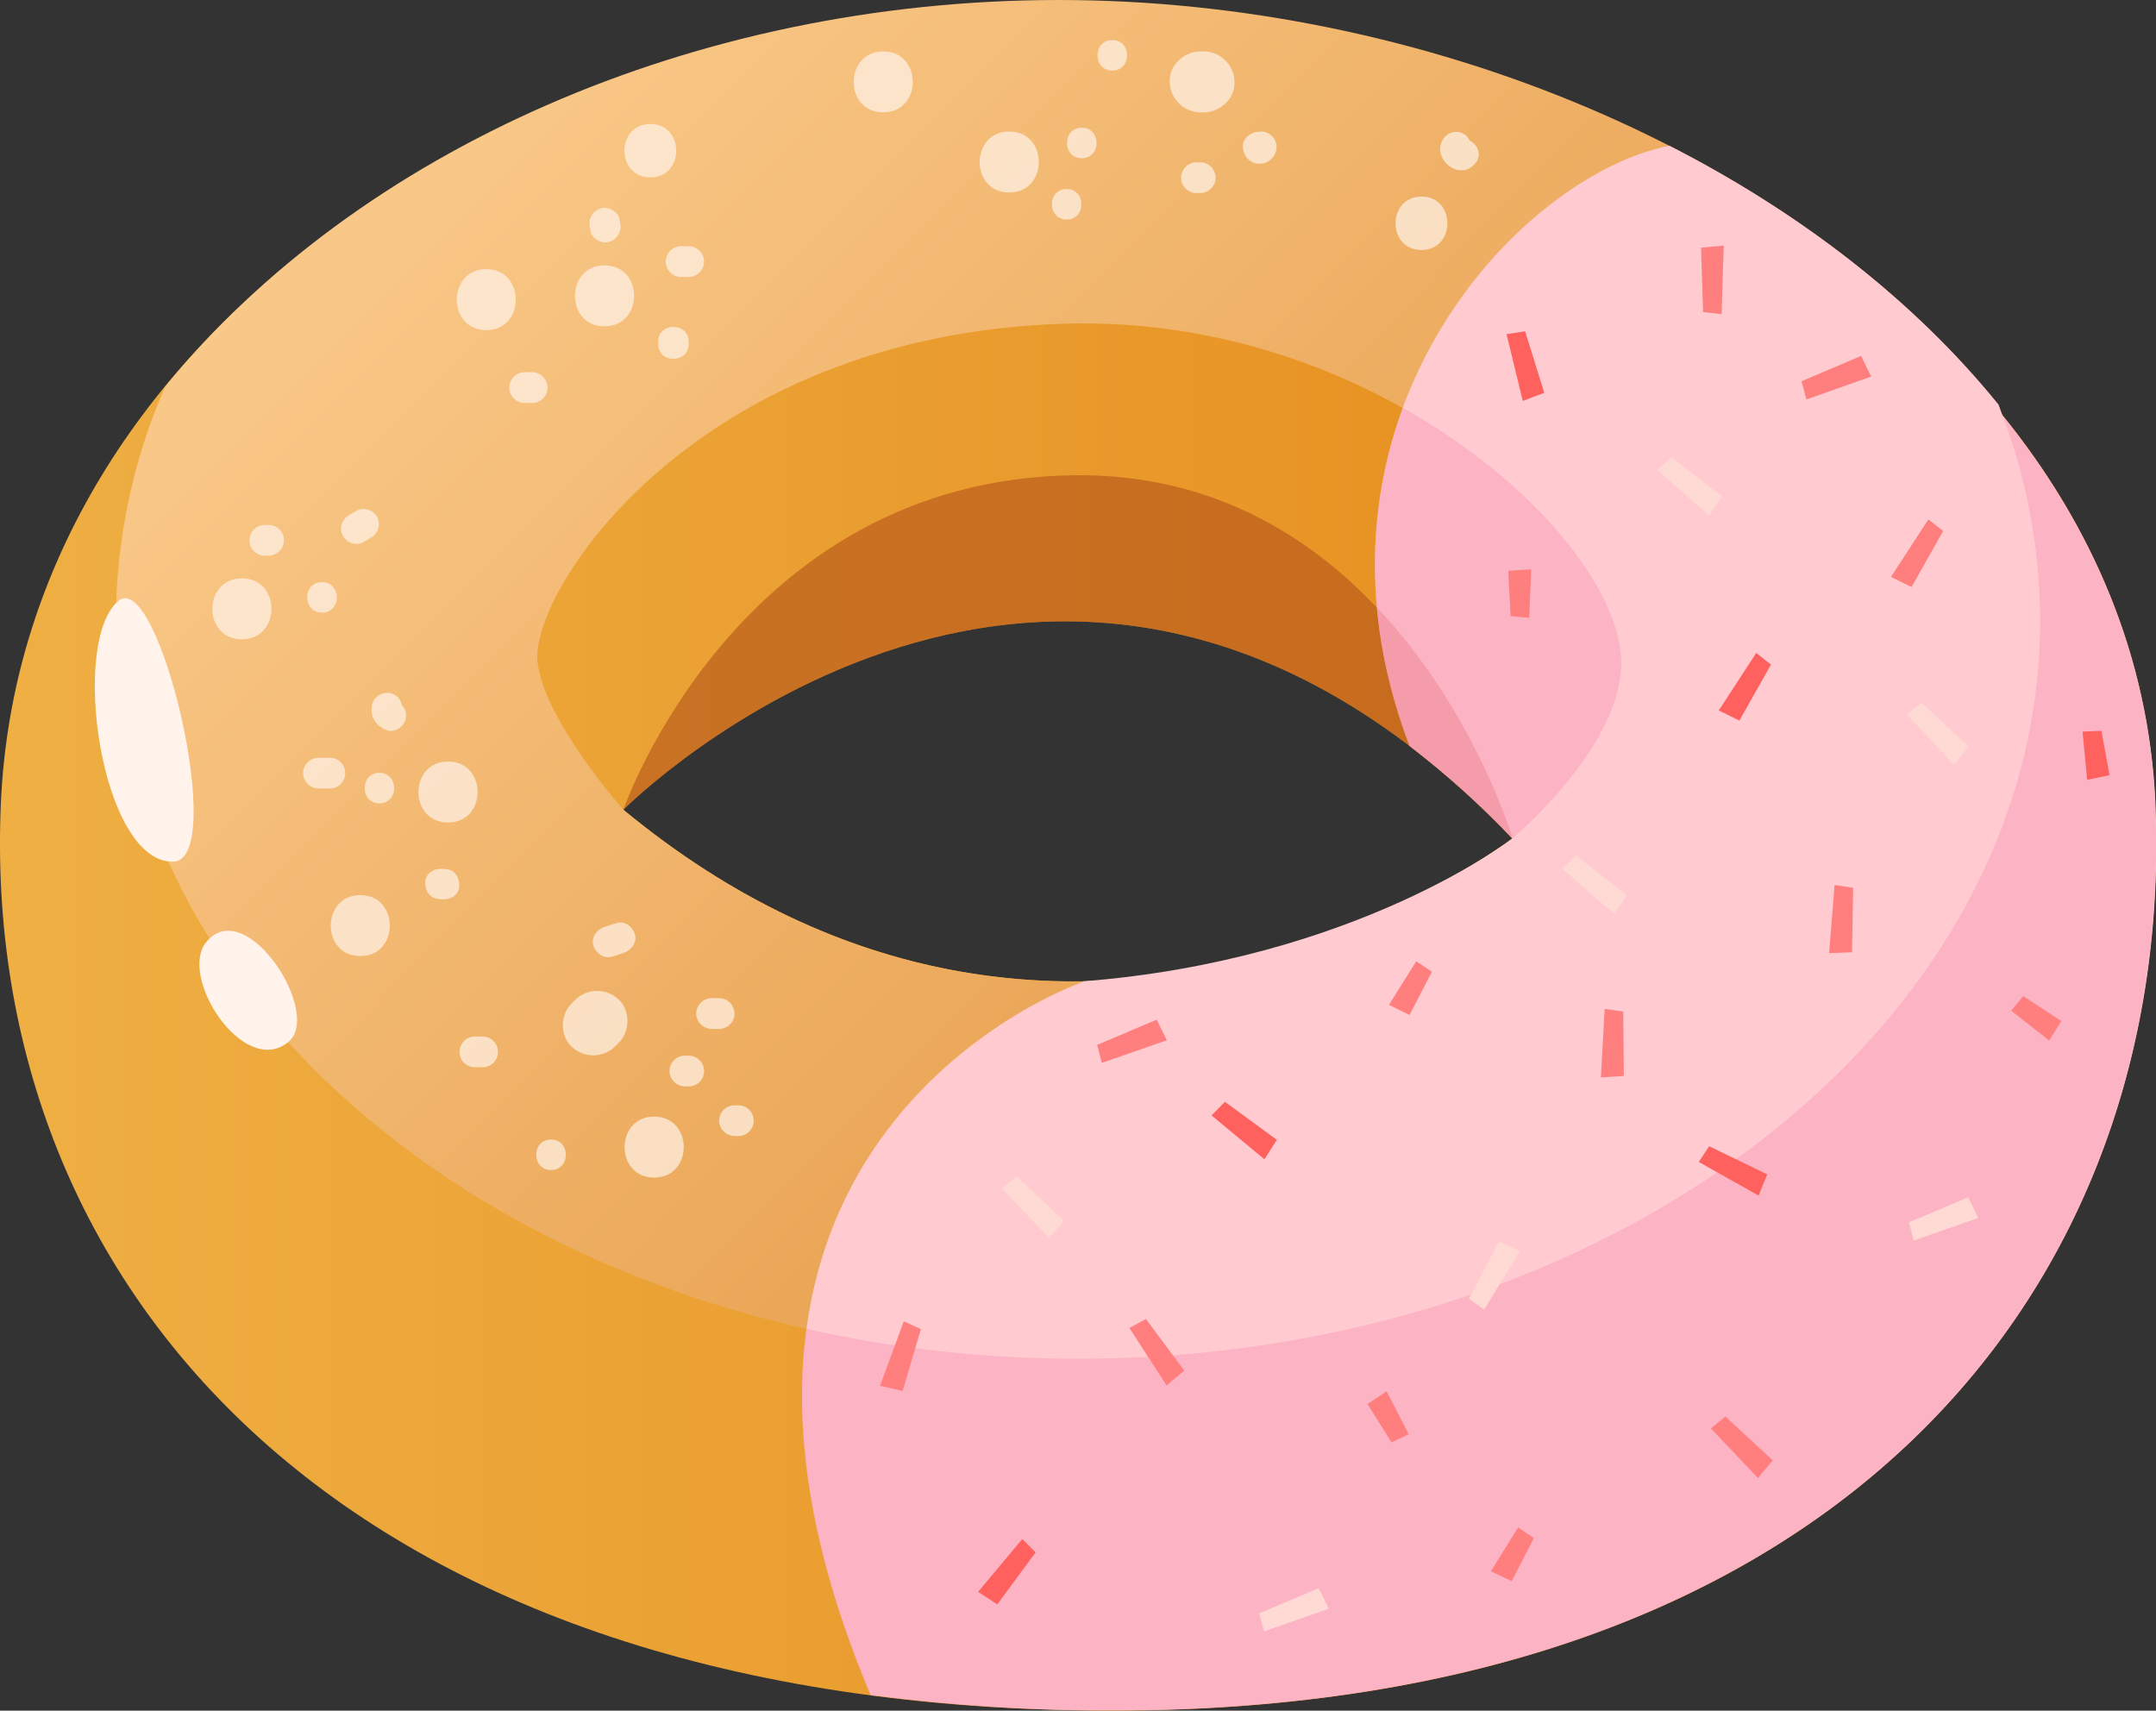 <?xml version="1.0" encoding="utf-8"?>
<!-- Generator: Adobe Illustrator 22.1.0, SVG Export Plug-In . SVG Version: 6.00 Build 0)  -->
<svg version="1.1" id="Layer_1" xmlns="http://www.w3.org/2000/svg" xmlns:xlink="http://www.w3.org/1999/xlink" x="0px" y="0px"
	 viewBox="0 0 742.6 589.2" style="enable-background:new 0 0 742.6 589.2;" xml:space="preserve">
<rect x="0" y="0" width="742.6" height="589.2" fill="#333333" stroke="none"/>
<style type="text/css">
	.st0{fill:url(#_Compound_Path__1_);}
	.st1{opacity:0.6;fill:#B3521A;enable-background:new    ;}
	.st2{fill:url(#_Compound_Path_2_1_);}
	.st3{fill:#FFCBD1;}
	.st4{opacity:0.5;}
	.st5{fill:#FA9CB7;}
	.st6{opacity:0.2;fill:#DB4249;enable-background:new    ;}
	.st7{opacity:0.7;}
	.st8{fill:#FFF3EB;}
	.st9{fill:#FF7F7E;}
	.st10{fill:#FF615E;}
	.st11{fill:#FFD9D3;}
</style>
<title>Asset 23</title>
<g>
	<g id="Layer_2_1_">
		<g id="Layer_4">
			<g id="_Group_">
				
					<linearGradient id="_Compound_Path__1_" gradientUnits="userSpaceOnUse" x1="44.144" y1="295.495" x2="675.394" y2="295.495" gradientTransform="matrix(1 0 0 -1 -44.14 592)">
					<stop  offset="0" style="stop-color:#EFAF43"/>
					<stop  offset="1" style="stop-color:#E58B1B"/>
				</linearGradient>
				<path id="_Compound_Path_" class="st0" d="M742.3,276.6C735.2,111.4,543,3.8,361.1,3.8C171.3,3.8,7.3,118.5,0.3,276.6
					c-7.4,167.6,118.5,312.6,383,312.6C634.3,589.2,749.4,442.5,742.3,276.6z M214.7,278.9c0,0,151-152.4,306.2,9.9
					C520.9,288.8,368.5,405.9,214.7,278.9L214.7,278.9z"/>
				<path id="_Path_" class="st1" d="M369.5,163.7c-115.7,1.8-154.8,115.2-154.8,115.2s151-152.4,306.2,9.9
					C520.9,288.8,483.5,162,369.5,163.7z"/>
				
					<linearGradient id="_Compound_Path_2_1_" gradientUnits="userSpaceOnUse" x1="135.346" y1="-9.333" x2="432.346" y2="286.667">
					<stop  offset="0" style="stop-color:#FBCD8F"/>
					<stop  offset="0.12" style="stop-color:#F9C888"/>
					<stop  offset="1" style="stop-color:#EBA758"/>
				</linearGradient>
				<path id="_Compound_Path_2" class="st2" d="M688.3,139.4C618.1,52.7,489.8,0,364.7,0C238.9,0,122.9,52.1,56.9,133.2
					C45.7,158.6,40,186,39.9,213.7C39.9,354.1,188.3,468,371.3,468s331.4-113.9,331.4-254.3C702.6,188.2,697.8,163,688.3,139.4z
					 M520.9,288.8c0,0-152.4,117.1-306.2-9.9c0,0-28.1-31.7-29.6-51.6c-1.8-24.5,54.5-111.7,181.2-115.8
					C475,108,560.4,187.9,558.4,230C557,258.6,520.9,288.8,520.9,288.8z"/>
				<path id="_Path_2" class="st3" d="M689.6,142.9c-0.5-1.2-0.8-2.4-1.3-3.6c-29.2-36-68.5-66.2-113.3-89.1
					c-52.3,10.3-131.7,95.4-89.5,206.7c12.6,9.7,24.5,20.3,35.4,31.9c0,0-53.6,41.8-147.8,49.2l-0.6,0.4c0,0-153.7,53.1-72.6,245.4
					c27.7,3.6,55.6,5.4,83.5,5.3c251,0,366.1-146.7,359-312.6C740.1,226.2,720.7,181.2,689.6,142.9z"/>
				<g id="_Group_2" class="st4">
					<path id="_Path_3" class="st5" d="M485.4,256.9c12.6,9.7,24.5,20.3,35.5,31.9c0,0,36.1-30.1,37.5-58.8
						c1.2-25-28.3-63.2-75.2-89.5C471.1,173.3,468.8,213.1,485.4,256.9z"/>
				</g>
				<path id="_Path_4" class="st6" d="M485.4,256.9L485.4,256.9c1.7,1.3,3.5,2.7,5.2,4.1c0.9,0.7,1.7,1.4,2.6,2.1
					c1.8,1.4,3.5,2.9,5.3,4.4l1.9,1.7c1.6,1.4,3.3,2.9,4.9,4.4c0.6,0.5,1.1,1,1.7,1.5c2,1.9,4,3.8,6.1,5.8l1.4,1.4
					c2.2,2.1,4.3,4.3,6.5,6.5c0,0-12.9-43.8-46.7-79.5C475.8,225.6,479.6,241.6,485.4,256.9z"/>
				<g id="_Group_3" class="st4">
					<path id="_Path_5" class="st5" d="M742.3,276.6c-2.2-50.4-21.6-95.4-52.7-133.6c-0.5-1.2-0.8-2.4-1.3-3.6
						c9.5,23.6,14.3,48.8,14.4,74.3c0,140.5-148.4,254.3-331.4,254.3c-31.5,0-62.9-3.4-93.6-10.3c-4.5,33.2,0.4,74.7,22.1,126.2
						c27.7,3.6,55.6,5.4,83.5,5.3C634.3,589.2,749.4,442.5,742.3,276.6z"/>
				</g>
				<g id="_Group_4" class="st7">
					<path id="_Path_6" class="st8" d="M225.3,384.6c-13.5,0-13.6,21,0,21S238.9,384.6,225.3,384.6z"/>
					<path id="_Path_7" class="st8" d="M213.1,344.3c-4.1-4-10.7-4-14.9,0l-1.3,1.3c-3.9,3.9-4.2,11,0,14.9c4.2,4,10.7,4,14.9,0
						l1.3-1.3C217,355.3,217.2,348.1,213.1,344.3z"/>
					<path id="_Path_8" class="st8" d="M124.1,308.3c-13.5,0-13.6,21,0,21S137.6,308.3,124.1,308.3z"/>
					<path id="_Path_9" class="st8" d="M154.3,262.3c-13.5,0-13.6,21,0,21S167.9,262.3,154.3,262.3z"/>
					<path id="_Path_10" class="st8" d="M83.3,199.2c-13.5,0-13.6,21,0,21S96.9,199.2,83.3,199.2z"/>
					<path id="_Path_11" class="st8" d="M167.5,92.7c-13.5,0-13.6,21,0,21S181,92.7,167.5,92.7z"/>
					<path id="_Path_12" class="st8" d="M208.2,91.4c-13.5,0-13.6,21,0,21S221.8,91.4,208.2,91.4z"/>
					<path id="_Path_13" class="st8" d="M304.2,17.7c-13.5,0-13.6,21,0,21S317.8,17.7,304.2,17.7z"/>
					<path id="_Path_14" class="st8" d="M347.6,45.3c-13.5,0-13.6,21,0,21S361.2,45.3,347.6,45.3z"/>
					<path id="_Path_15" class="st8" d="M414.7,17.7h-1.3c-5.5,0-10.8,4.8-10.5,10.5c0.1,5.8,4.8,10.4,10.5,10.5h1.3
						c5.5,0,10.8-4.8,10.5-10.5C425.1,22.5,420.5,17.8,414.7,17.7z"/>
					<path id="_Path_16" class="st8" d="M383.1,13.8c-6.8,0-6.8,10.5,0,10.5S389.9,13.8,383.1,13.8z"/>
					<path id="_Path_17" class="st8" d="M372.6,44c-6.8,0-6.8,10.5,0,10.5S379.4,44,372.6,44z"/>
					<path id="_Path_18" class="st8" d="M367.4,65.1c-6.8,0-6.8,10.5,0,10.5S374.1,65.1,367.4,65.1z"/>
					<path id="_Path_19" class="st8" d="M237.2,84.8h-2.6c-2.9,0-5.3,2.4-5.3,5.3c0,2.9,2.4,5.3,5.3,5.3h2.6c2.9,0,5.3-2.4,5.3-5.3
						S240.1,84.8,237.2,84.8z"/>
					<path id="_Path_20" class="st8" d="M226.7,117.7v0.8c0,6.8,10.5,6.8,10.5,0v-0.8C237.2,110.9,226.7,110.9,226.7,117.7z"/>
					<path id="_Path_21" class="st8" d="M183.3,128.2h-2.6c-2.9,0-5.3,2.4-5.3,5.3c0,2.9,2.4,5.3,5.3,5.3h2.6c2.9,0,5.3-2.4,5.3-5.3
						C188.5,130.5,186.2,128.2,183.3,128.2L183.3,128.2z"/>
					<path id="_Path_22" class="st8" d="M92.5,180.8h-1.3c-2.9,0-5.3,2.4-5.3,5.3c0,2.9,2.4,5.3,5.3,5.3h1.3c2.9,0,5.3-2.4,5.3-5.3
						C97.8,183.1,95.4,180.8,92.5,180.8z"/>
					<path id="_Path_23" class="st8" d="M110.9,200.5c-6.8,0-6.8,10.5,0,10.5S117.7,200.5,110.9,200.5z"/>
					<path id="_Path_24" class="st8" d="M129.8,177.9c-1.5-2.5-4.7-3.3-7.2-1.9l-2.5,1.5c-2.5,1.5-3.4,4.7-1.9,7.2s4.7,3.4,7.2,1.9
						l0,0l2.5-1.5C130.4,183.6,131.2,180.4,129.8,177.9z"/>
					<path id="_Path_25" class="st8" d="M138.4,242.9c-0.3-2-1.8-3.6-3.7-4.1c-2.8-0.7-5.7,0.9-6.5,3.7c-1,4.1,1.2,7.6,5,9
						c2.6,1,5.9-1.1,6.5-3.7C140.2,246.1,139.7,244.2,138.4,242.9z"/>
					<path id="_Path_26" class="st8" d="M113.6,261h-3.9c-2.9,0-5.3,2.4-5.3,5.3c0,2.9,2.4,5.2,5.3,5.3h3.9c2.9,0,5.3-2.3,5.3-5.3
						S116.5,261,113.6,261C113.6,261,113.6,261,113.6,261z"/>
					<path id="_Path_27" class="st8" d="M130.7,266.2c-6.8,0-6.8,10.5,0,10.5S137.4,266.2,130.7,266.2z"/>
					<path id="_Path_28" class="st8" d="M154.4,299.5l-1.3-0.2c-2.7-0.4-5.8,0.7-6.5,3.7c-0.6,2.5,0.8,6,3.7,6.5l1.3,0.2
						c2.7,0.4,5.8-0.7,6.5-3.7C158.6,303.5,157.3,300,154.4,299.5z"/>
					<path id="_Path_29" class="st8" d="M218.6,321.6c-0.8-2.6-3.6-4.6-6.5-3.6l-4,1.3c-2.6,0.9-4.6,3.7-3.7,6.5
						c0.9,2.6,3.7,4.6,6.5,3.7l4-1.3C217.6,327.2,219.6,324.4,218.6,321.6z"/>
					<path id="_Path_30" class="st8" d="M166.2,357h-2.6c-2.9,0-5.3,2.3-5.3,5.3s2.3,5.3,5.3,5.3c0,0,0,0,0,0h2.6
						c2.9,0,5.3-2.3,5.3-5.3S169.1,357,166.2,357C166.2,357,166.2,357,166.2,357z"/>
					<path id="_Path_31" class="st8" d="M189.8,392.5c-6.8,0-6.8,10.5,0,10.5S196.6,392.5,189.8,392.5z"/>
					<path id="_Path_32" class="st8" d="M237.2,363.6h-1.3c-2.9,0-5.3,2.4-5.3,5.3c0,2.9,2.4,5.2,5.3,5.3h1.3c2.9,0,5.3-2.3,5.3-5.3
						S240.1,363.6,237.2,363.6C237.2,363.6,237.2,363.6,237.2,363.6z"/>
					<path id="_Path_33" class="st8" d="M247.7,343.8h-2.6c-2.9,0-5.3,2.4-5.3,5.3c0,2.9,2.4,5.2,5.3,5.3h2.6c2.9,0,5.3-2.4,5.3-5.3
						C252.9,346.2,250.6,343.8,247.7,343.8z"/>
					<path id="_Path_34" class="st8" d="M254.3,380.7H253c-2.9,0-5.3,2.4-5.3,5.3c0,2.9,2.4,5.2,5.3,5.3h1.3c2.9,0,5.3-2.4,5.3-5.3
						C259.6,383,257.2,380.7,254.3,380.7L254.3,380.7z"/>
					<path id="_Path_35" class="st8" d="M434.4,45.3c-0.2,0-0.4,0-0.5,0.1c-0.2,0-0.3,0-0.5,0c-2.7,0.1-5.5,2.3-5.3,5.3
						c0.2,3.1,2.5,5.8,5.8,5.7c3.2,0,5.8-2.6,5.8-5.8C439.7,47.7,437.3,45.4,434.4,45.3z"/>
					<path id="_Path_36" class="st8" d="M413.4,55.9h-1.3c-2.9,0-5.3,2.4-5.3,5.3c0,2.9,2.4,5.3,5.3,5.3h1.3c2.9,0,5.3-2.4,5.3-5.3
						C418.6,58.2,416.3,55.9,413.4,55.9z"/>
					<path id="_Path_37" class="st8" d="M509.1,51.7c-0.5-1.4-1.5-2.6-2.9-3.3c-0.6-1.4-1.8-2.4-3.3-2.8c-2.8-0.7-5.6,0.9-6.5,3.7
						c-1.9,5.1,3.9,10.9,9,9C508,57.2,510.1,54.6,509.1,51.7z"/>
					<path id="_Path_38" class="st8" d="M213.6,76.8c-0.1-0.4-0.1-0.8-0.2-1.3c-0.5-2.7-4-4.5-6.5-3.7c-2.8,0.8-4.4,3.7-3.7,6.5
						c0.1,0.4,0.1,0.8,0.2,1.3c0.5,2.7,3.9,4.5,6.5,3.7C212.7,82.4,214.3,79.5,213.6,76.8z"/>
					<path id="_Path_39" class="st8" d="M489.6,67.7c-11.9,0-11.9,18.4,0,18.4S501.5,67.7,489.6,67.7z"/>
					<path id="_Path_40" class="st8" d="M224,42.7c-11.9,0-11.9,18.4,0,18.4S235.9,42.7,224,42.7z"/>
				</g>
				<polygon id="_Path_41" class="st9" points="585.9,85.3 586.6,107.5 593,108.2 593.7,84.6 				"/>
				<polygon id="_Path_42" class="st9" points="519.5,196.6 520.3,212.2 526.7,212.8 527.4,196.1 				"/>
				<polygon id="_Path_43" class="st9" points="471,483.6 479.3,496.8 485.2,494 477.6,479.2 				"/>
				<polygon id="_Path_44" class="st9" points="710,351.7 696.9,343.1 692.7,348.1 705.8,358.4 				"/>
				<polygon id="_Path_45" class="st10" points="726.6,267 723.8,251.7 717.3,252 718.9,268.6 				"/>
				<polygon id="_Path_46" class="st9" points="641,122.6 620.5,131.3 622.2,137.6 644.5,129.7 				"/>
				<polygon id="_Path_47" class="st9" points="398.4,351.2 377.9,359.9 379.5,366.1 401.9,358.3 				"/>
				<polygon id="_Path_48" class="st10" points="439.8,392.6 421.9,379.5 417.3,384.2 435.5,399.3 				"/>
				<polygon id="_Path_49" class="st9" points="485.5,349.6 493.2,334.7 487.8,331.1 478.4,346.1 				"/>
				<polygon id="_Path_50" class="st9" points="520.7,544.6 528.3,529.8 522.9,526.1 513.5,541.2 				"/>
				<polygon id="_Path_51" class="st9" points="310.9,479.1 317.2,457.8 311.3,455.1 303.1,477.3 				"/>
				<polygon id="_Path_52" class="st11" points="454.2,547 433.7,555.7 435.4,561.9 457.7,554.1 				"/>
				<polygon id="_Path_53" class="st11" points="593.2,171 575.6,157.4 570.9,162 588.7,177.5 				"/>
				<polygon id="_Path_54" class="st11" points="560.4,308.3 542.8,294.7 538.2,299.3 556,314.8 				"/>
				<polygon id="_Path_55" class="st11" points="516.3,427.6 505.9,447.3 511.2,451.1 523.5,430.9 				"/>
				<polygon id="_Path_56" class="st10" points="608.7,404.5 588.7,394.8 585.1,400.2 605.7,411.8 				"/>
				<polygon id="_Path_57" class="st9" points="559.3,370.6 559.1,348.4 552.7,347.5 551.4,371.1 				"/>
				<polygon id="_Path_58" class="st10" points="343.5,552.6 356.7,534.7 352.1,530.1 336.9,548.3 				"/>
				<polygon id="_Path_59" class="st11" points="677.9,412.4 657.5,421 659.1,427.3 681.4,419.5 				"/>
				<polygon id="_Path_60" class="st10" points="531.9,135.3 525.3,114.1 518.9,115.1 524.5,138.1 				"/>
				<polygon id="_Path_61" class="st9" points="637.9,328 638.3,305.8 631.9,304.8 630,328.3 				"/>
				<polygon id="_Path_62" class="st11" points="678.1,257.2 661.8,242 656.8,246.1 673,263.3 				"/>
				<polygon id="_Path_63" class="st9" points="610.6,503 594.3,487.9 589.3,492 605.5,509.1 				"/>
				<polygon id="_Path_64" class="st11" points="366.4,420.4 350.2,405.2 345.1,409.3 361.4,426.5 				"/>
				<polygon id="_Path_65" class="st9" points="658.4,202.2 669.3,182.9 664.2,178.9 651.3,198.7 				"/>
				<polygon id="_Path_66" class="st10" points="599.1,248.2 610,228.9 604.9,224.9 592,244.7 				"/>
				<polygon id="_Path_67" class="st9" points="407.9,472.1 394.7,454.3 389,457.4 401.8,477.2 				"/>
				<path id="_Path_68" class="st8" d="M40.9,206.9c-17,13.7-6.2,90.2,18.7,89.9C78.7,296.6,54.7,195.8,40.9,206.9z"/>
				<path id="_Path_69" class="st8" d="M71.1,324.4c-9.9,11.8,12.7,46.9,28.1,34.6C111.4,349.3,84.8,308,71.1,324.4z"/>
			</g>
		</g>
	</g>
</g>
</svg>
